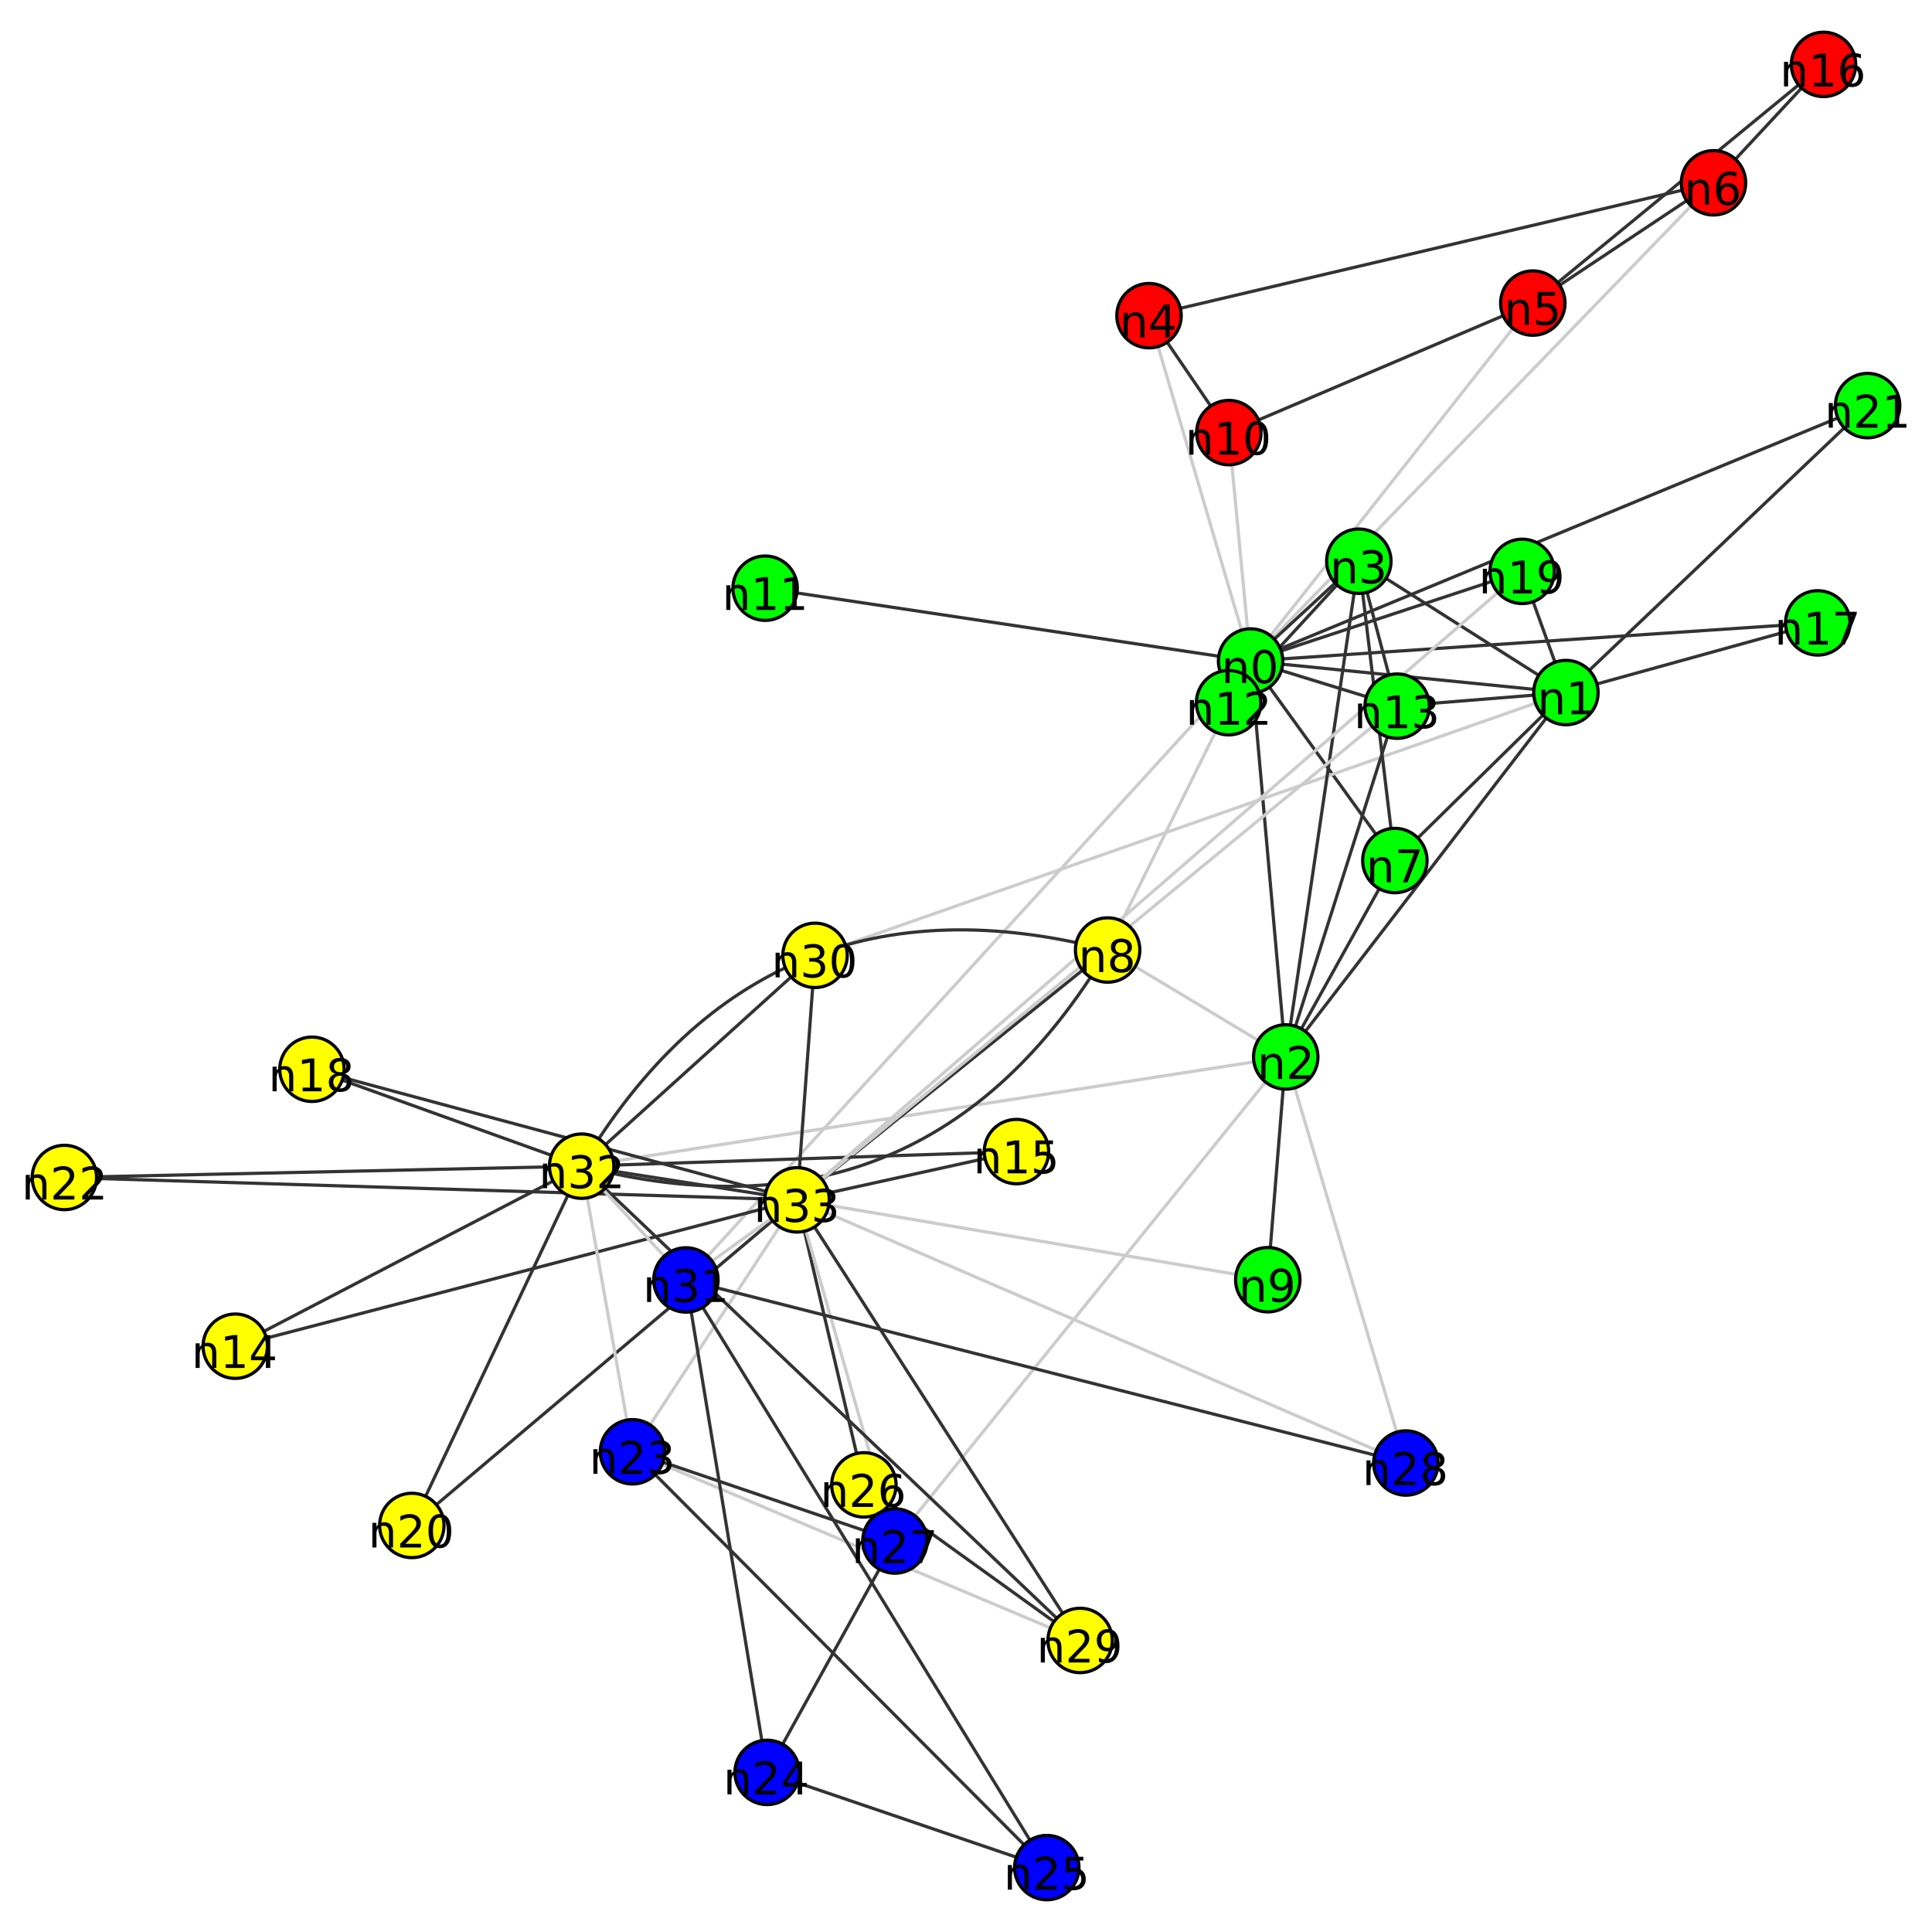 <?xml version="1.0" encoding="UTF-8"?>
<svg xmlns="http://www.w3.org/2000/svg" xmlns:xlink="http://www.w3.org/1999/xlink" width="600pt" height="600pt" viewBox="0 0 600 600" version="1.1">
<defs>
<g>
<symbol overflow="visible" id="glyph0-0">
<path style="stroke:none;" d="M 7.688 -4.625 L 7.688 0 L 6.422 0 L 6.422 -4.578 C 6.422 -5.305 6.277 -5.848 6 -6.203 C 5.719 -6.566 5.293 -6.75 4.734 -6.75 C 4.055 -6.75 3.52 -6.527 3.125 -6.094 C 2.727 -5.664 2.531 -5.074 2.531 -4.328 L 2.531 0 L 1.266 0 L 1.266 -7.656 L 2.531 -7.656 L 2.531 -6.469 C 2.832 -6.926 3.188 -7.27 3.594 -7.5 C 4.008 -7.727 4.484 -7.844 5.016 -7.844 C 5.887 -7.844 6.551 -7.566 7 -7.016 C 7.457 -6.473 7.688 -5.676 7.688 -4.625 Z M 7.688 -4.625 "/>
</symbol>
<symbol overflow="visible" id="glyph0-1">
<path style="stroke:none;" d="M 4.453 -9.297 C 3.742 -9.297 3.207 -8.945 2.844 -8.25 C 2.488 -7.551 2.312 -6.496 2.312 -5.094 C 2.312 -3.695 2.488 -2.645 2.844 -1.938 C 3.207 -1.238 3.742 -0.891 4.453 -0.891 C 5.168 -0.891 5.707 -1.238 6.062 -1.938 C 6.414 -2.645 6.594 -3.695 6.594 -5.094 C 6.594 -6.496 6.414 -7.551 6.062 -8.25 C 5.707 -8.945 5.168 -9.297 4.453 -9.297 Z M 4.453 -10.391 C 5.598 -10.391 6.473 -9.934 7.078 -9.031 C 7.68 -8.125 7.984 -6.809 7.984 -5.094 C 7.984 -3.375 7.68 -2.059 7.078 -1.156 C 6.473 -0.25 5.598 0.203 4.453 0.203 C 3.305 0.203 2.43 -0.25 1.828 -1.156 C 1.223 -2.059 0.922 -3.375 0.922 -5.094 C 0.922 -6.809 1.223 -8.125 1.828 -9.031 C 2.43 -9.934 3.305 -10.391 4.453 -10.391 Z M 4.453 -10.391 "/>
</symbol>
<symbol overflow="visible" id="glyph0-2">
<path style="stroke:none;" d="M 1.734 -1.156 L 4 -1.156 L 4 -8.953 L 1.531 -8.453 L 1.531 -9.719 L 3.984 -10.203 L 5.359 -10.203 L 5.359 -1.156 L 7.609 -1.156 L 7.609 0 L 1.734 0 Z M 1.734 -1.156 "/>
</symbol>
<symbol overflow="visible" id="glyph0-3">
<path style="stroke:none;" d="M 2.688 -1.156 L 7.5 -1.156 L 7.5 0 L 1.031 0 L 1.031 -1.156 C 1.551 -1.695 2.266 -2.426 3.172 -3.344 C 4.074 -4.258 4.645 -4.848 4.875 -5.109 C 5.309 -5.605 5.617 -6.031 5.797 -6.375 C 5.973 -6.715 6.062 -7.055 6.062 -7.391 C 6.062 -7.93 5.867 -8.375 5.484 -8.719 C 5.109 -9.059 4.613 -9.234 4 -9.234 C 3.57 -9.234 3.117 -9.152 2.641 -9 C 2.16 -8.852 1.645 -8.621 1.094 -8.312 L 1.094 -9.719 C 1.645 -9.934 2.16 -10.102 2.641 -10.219 C 3.129 -10.332 3.578 -10.391 3.984 -10.391 C 5.035 -10.391 5.875 -10.121 6.5 -9.594 C 7.133 -9.07 7.453 -8.367 7.453 -7.484 C 7.453 -7.055 7.371 -6.652 7.219 -6.281 C 7.062 -5.906 6.773 -5.461 6.359 -4.953 C 6.242 -4.828 5.879 -4.445 5.266 -3.812 C 4.66 -3.176 3.801 -2.289 2.688 -1.156 Z M 2.688 -1.156 "/>
</symbol>
<symbol overflow="visible" id="glyph0-4">
<path style="stroke:none;" d="M 5.688 -5.5 C 6.34 -5.363 6.852 -5.07 7.219 -4.625 C 7.59 -4.176 7.781 -3.621 7.781 -2.969 C 7.781 -1.957 7.43 -1.176 6.734 -0.625 C 6.047 -0.07 5.066 0.203 3.797 0.203 C 3.367 0.203 2.926 0.152 2.469 0.062 C 2.02 -0.02 1.551 -0.145 1.062 -0.312 L 1.062 -1.641 C 1.445 -1.422 1.867 -1.254 2.328 -1.141 C 2.785 -1.023 3.258 -0.969 3.75 -0.969 C 4.613 -0.969 5.27 -1.133 5.719 -1.469 C 6.176 -1.809 6.406 -2.312 6.406 -2.969 C 6.406 -3.57 6.191 -4.039 5.766 -4.375 C 5.348 -4.715 4.762 -4.891 4.016 -4.891 L 2.828 -4.891 L 2.828 -6.016 L 4.078 -6.016 C 4.754 -6.016 5.27 -6.148 5.625 -6.422 C 5.988 -6.699 6.172 -7.098 6.172 -7.609 C 6.172 -8.129 5.98 -8.531 5.609 -8.812 C 5.242 -9.09 4.711 -9.234 4.016 -9.234 C 3.641 -9.234 3.23 -9.191 2.797 -9.109 C 2.367 -9.023 1.895 -8.895 1.375 -8.719 L 1.375 -9.953 C 1.895 -10.098 2.383 -10.207 2.844 -10.281 C 3.301 -10.352 3.734 -10.391 4.141 -10.391 C 5.191 -10.391 6.02 -10.148 6.625 -9.672 C 7.238 -9.203 7.547 -8.559 7.547 -7.75 C 7.547 -7.176 7.383 -6.695 7.062 -6.312 C 6.738 -5.926 6.277 -5.652 5.688 -5.5 Z M 5.688 -5.5 "/>
</symbol>
<symbol overflow="visible" id="glyph0-5">
<path style="stroke:none;" d="M 5.297 -9 L 1.812 -3.562 L 5.297 -3.562 Z M 4.922 -10.203 L 6.672 -10.203 L 6.672 -3.562 L 8.125 -3.562 L 8.125 -2.406 L 6.672 -2.406 L 6.672 0 L 5.297 0 L 5.297 -2.406 L 0.688 -2.406 L 0.688 -3.734 Z M 4.922 -10.203 "/>
</symbol>
<symbol overflow="visible" id="glyph0-6">
<path style="stroke:none;" d="M 1.516 -10.203 L 6.938 -10.203 L 6.938 -9.047 L 2.781 -9.047 L 2.781 -6.547 C 2.977 -6.605 3.176 -6.656 3.375 -6.688 C 3.57 -6.727 3.773 -6.75 3.984 -6.75 C 5.117 -6.75 6.02 -6.434 6.688 -5.812 C 7.352 -5.188 7.688 -4.34 7.688 -3.281 C 7.688 -2.176 7.34 -1.316 6.656 -0.703 C 5.977 -0.098 5.012 0.203 3.766 0.203 C 3.336 0.203 2.898 0.164 2.453 0.094 C 2.016 0.02 1.555 -0.086 1.078 -0.234 L 1.078 -1.625 C 1.492 -1.406 1.922 -1.238 2.359 -1.125 C 2.793 -1.02 3.254 -0.969 3.734 -0.969 C 4.523 -0.969 5.148 -1.172 5.609 -1.578 C 6.066 -1.992 6.297 -2.562 6.297 -3.281 C 6.297 -3.988 6.066 -4.547 5.609 -4.953 C 5.148 -5.367 4.523 -5.578 3.734 -5.578 C 3.367 -5.578 2.996 -5.535 2.625 -5.453 C 2.258 -5.379 1.887 -5.254 1.516 -5.078 Z M 1.516 -10.203 "/>
</symbol>
<symbol overflow="visible" id="glyph0-7">
<path style="stroke:none;" d="M 4.625 -5.656 C 4 -5.656 3.504 -5.441 3.141 -5.016 C 2.785 -4.586 2.609 -4.008 2.609 -3.281 C 2.609 -2.539 2.785 -1.957 3.141 -1.531 C 3.504 -1.102 4 -0.891 4.625 -0.891 C 5.238 -0.891 5.727 -1.102 6.094 -1.531 C 6.457 -1.957 6.641 -2.539 6.641 -3.281 C 6.641 -4.008 6.457 -4.586 6.094 -5.016 C 5.727 -5.441 5.238 -5.656 4.625 -5.656 Z M 7.359 -9.984 L 7.359 -8.719 C 7.016 -8.883 6.664 -9.008 6.312 -9.094 C 5.957 -9.184 5.605 -9.234 5.266 -9.234 C 4.348 -9.234 3.648 -8.926 3.172 -8.312 C 2.691 -7.695 2.418 -6.762 2.359 -5.516 C 2.617 -5.91 2.953 -6.211 3.359 -6.422 C 3.762 -6.637 4.211 -6.75 4.703 -6.75 C 5.723 -6.75 6.531 -6.434 7.125 -5.812 C 7.727 -5.188 8.031 -4.34 8.031 -3.281 C 8.031 -2.227 7.715 -1.383 7.094 -0.75 C 6.477 -0.113 5.652 0.203 4.625 0.203 C 3.438 0.203 2.527 -0.25 1.906 -1.156 C 1.289 -2.059 0.984 -3.375 0.984 -5.094 C 0.984 -6.707 1.363 -7.992 2.125 -8.953 C 2.895 -9.91 3.922 -10.391 5.203 -10.391 C 5.555 -10.391 5.906 -10.352 6.25 -10.281 C 6.602 -10.219 6.973 -10.117 7.359 -9.984 Z M 7.359 -9.984 "/>
</symbol>
<symbol overflow="visible" id="glyph0-8">
<path style="stroke:none;" d="M 1.156 -10.203 L 7.719 -10.203 L 7.719 -9.625 L 4 0 L 2.562 0 L 6.047 -9.047 L 1.156 -9.047 Z M 1.156 -10.203 "/>
</symbol>
<symbol overflow="visible" id="glyph0-9">
<path style="stroke:none;" d="M 4.453 -4.844 C 3.797 -4.844 3.277 -4.664 2.906 -4.312 C 2.531 -3.969 2.344 -3.488 2.344 -2.875 C 2.344 -2.258 2.531 -1.773 2.906 -1.422 C 3.277 -1.066 3.797 -0.891 4.453 -0.891 C 5.105 -0.891 5.625 -1.066 6 -1.422 C 6.371 -1.773 6.562 -2.258 6.562 -2.875 C 6.562 -3.488 6.371 -3.969 6 -4.312 C 5.625 -4.664 5.105 -4.844 4.453 -4.844 Z M 3.062 -5.438 C 2.477 -5.582 2.02 -5.859 1.688 -6.266 C 1.352 -6.668 1.188 -7.164 1.188 -7.75 C 1.188 -8.559 1.477 -9.203 2.062 -9.672 C 2.645 -10.148 3.441 -10.391 4.453 -10.391 C 5.461 -10.391 6.258 -10.148 6.844 -9.672 C 7.426 -9.203 7.719 -8.559 7.719 -7.75 C 7.719 -7.164 7.551 -6.668 7.219 -6.266 C 6.883 -5.859 6.426 -5.582 5.844 -5.438 C 6.508 -5.281 7.023 -4.973 7.391 -4.516 C 7.762 -4.066 7.953 -3.52 7.953 -2.875 C 7.953 -1.883 7.648 -1.121 7.047 -0.594 C 6.441 -0.062 5.574 0.203 4.453 0.203 C 3.328 0.203 2.461 -0.062 1.859 -0.594 C 1.254 -1.121 0.953 -1.883 0.953 -2.875 C 0.953 -3.52 1.141 -4.066 1.516 -4.516 C 1.887 -4.973 2.406 -5.281 3.062 -5.438 Z M 2.562 -7.609 C 2.562 -7.086 2.727 -6.676 3.062 -6.375 C 3.395 -6.082 3.859 -5.938 4.453 -5.938 C 5.043 -5.938 5.508 -6.082 5.844 -6.375 C 6.176 -6.676 6.344 -7.086 6.344 -7.609 C 6.344 -8.137 6.176 -8.551 5.844 -8.844 C 5.508 -9.145 5.043 -9.297 4.453 -9.297 C 3.859 -9.297 3.395 -9.145 3.062 -8.844 C 2.727 -8.551 2.562 -8.137 2.562 -7.609 Z M 2.562 -7.609 "/>
</symbol>
<symbol overflow="visible" id="glyph0-10">
<path style="stroke:none;" d="M 1.531 -0.219 L 1.531 -1.469 C 1.883 -1.301 2.238 -1.176 2.594 -1.094 C 2.945 -1.008 3.297 -0.969 3.641 -0.969 C 4.543 -0.969 5.238 -1.27 5.719 -1.875 C 6.207 -2.488 6.484 -3.422 6.547 -4.672 C 6.285 -4.285 5.949 -3.98 5.547 -3.766 C 5.141 -3.555 4.691 -3.453 4.203 -3.453 C 3.18 -3.453 2.367 -3.758 1.766 -4.375 C 1.172 -4.996 0.875 -5.848 0.875 -6.922 C 0.875 -7.961 1.18 -8.801 1.797 -9.438 C 2.418 -10.07 3.25 -10.391 4.281 -10.391 C 5.465 -10.391 6.367 -9.934 6.984 -9.031 C 7.605 -8.125 7.922 -6.809 7.922 -5.094 C 7.922 -3.488 7.539 -2.199 6.781 -1.234 C 6.02 -0.273 4.992 0.203 3.703 0.203 C 3.348 0.203 2.992 0.164 2.641 0.094 C 2.285 0.031 1.914 -0.07 1.531 -0.219 Z M 4.281 -4.547 C 4.902 -4.547 5.395 -4.754 5.75 -5.172 C 6.113 -5.598 6.297 -6.18 6.297 -6.922 C 6.297 -7.648 6.113 -8.227 5.75 -8.656 C 5.395 -9.082 4.902 -9.297 4.281 -9.297 C 3.664 -9.297 3.176 -9.082 2.812 -8.656 C 2.445 -8.227 2.266 -7.648 2.266 -6.922 C 2.266 -6.18 2.445 -5.598 2.812 -5.172 C 3.176 -4.754 3.664 -4.547 4.281 -4.547 Z M 4.281 -4.547 "/>
</symbol>
</g>
</defs>
<g id="surface14">
<rect x="0" y="0" width="600" height="600" style="fill:rgb(100%,100%,100%);fill-opacity:1;stroke:none;"/>
<path style="fill:none;stroke-width:1;stroke-linecap:butt;stroke-linejoin:miter;stroke:rgb(80%,80%,80%);stroke-opacity:1;stroke-miterlimit:10;" d="M 388.383 205.285 L 213.02 397.496 "/>
<path style="fill:none;stroke-width:1;stroke-linecap:butt;stroke-linejoin:miter;stroke:rgb(20%,20%,20%);stroke-opacity:1;stroke-miterlimit:10;" d="M 388.383 205.285 L 580 125.961 "/>
<path style="fill:none;stroke-width:1;stroke-linecap:butt;stroke-linejoin:miter;stroke:rgb(20%,20%,20%);stroke-opacity:1;stroke-miterlimit:10;" d="M 388.383 205.285 L 472.734 177.445 "/>
<path style="fill:none;stroke-width:1;stroke-linecap:butt;stroke-linejoin:miter;stroke:rgb(20%,20%,20%);stroke-opacity:1;stroke-miterlimit:10;" d="M 388.383 205.285 L 564.512 193.445 "/>
<path style="fill:none;stroke-width:1;stroke-linecap:butt;stroke-linejoin:miter;stroke:rgb(20%,20%,20%);stroke-opacity:1;stroke-miterlimit:10;" d="M 388.383 205.285 L 433.902 219.301 "/>
<path style="fill:none;stroke-width:1;stroke-linecap:butt;stroke-linejoin:miter;stroke:rgb(20%,20%,20%);stroke-opacity:1;stroke-miterlimit:10;" d="M 388.383 205.285 L 381.555 218.223 "/>
<path style="fill:none;stroke-width:1;stroke-linecap:butt;stroke-linejoin:miter;stroke:rgb(20%,20%,20%);stroke-opacity:1;stroke-miterlimit:10;" d="M 388.383 205.285 L 237.617 182.668 "/>
<path style="fill:none;stroke-width:1;stroke-linecap:butt;stroke-linejoin:miter;stroke:rgb(80%,80%,80%);stroke-opacity:1;stroke-miterlimit:10;" d="M 388.383 205.285 L 381.633 134.348 "/>
<path style="fill:none;stroke-width:1;stroke-linecap:butt;stroke-linejoin:miter;stroke:rgb(80%,80%,80%);stroke-opacity:1;stroke-miterlimit:10;" d="M 388.383 205.285 L 343.984 295.035 "/>
<path style="fill:none;stroke-width:1;stroke-linecap:butt;stroke-linejoin:miter;stroke:rgb(20%,20%,20%);stroke-opacity:1;stroke-miterlimit:10;" d="M 388.383 205.285 L 433.184 267.246 "/>
<path style="fill:none;stroke-width:1;stroke-linecap:butt;stroke-linejoin:miter;stroke:rgb(80%,80%,80%);stroke-opacity:1;stroke-miterlimit:10;" d="M 388.383 205.285 L 532.145 56.773 "/>
<path style="fill:none;stroke-width:1;stroke-linecap:butt;stroke-linejoin:miter;stroke:rgb(80%,80%,80%);stroke-opacity:1;stroke-miterlimit:10;" d="M 388.383 205.285 L 476.027 94.125 "/>
<path style="fill:none;stroke-width:1;stroke-linecap:butt;stroke-linejoin:miter;stroke:rgb(80%,80%,80%);stroke-opacity:1;stroke-miterlimit:10;" d="M 388.383 205.285 L 356.836 98.031 "/>
<path style="fill:none;stroke-width:1;stroke-linecap:butt;stroke-linejoin:miter;stroke:rgb(20%,20%,20%);stroke-opacity:1;stroke-miterlimit:10;" d="M 388.383 205.285 L 421.992 174.289 "/>
<path style="fill:none;stroke-width:1;stroke-linecap:butt;stroke-linejoin:miter;stroke:rgb(20%,20%,20%);stroke-opacity:1;stroke-miterlimit:10;" d="M 388.383 205.285 L 399.293 328.246 "/>
<path style="fill:none;stroke-width:1;stroke-linecap:butt;stroke-linejoin:miter;stroke:rgb(20%,20%,20%);stroke-opacity:1;stroke-miterlimit:10;" d="M 388.383 205.285 L 486.309 215.078 "/>
<path style="fill:none;stroke-width:1;stroke-linecap:butt;stroke-linejoin:miter;stroke:rgb(80%,80%,80%);stroke-opacity:1;stroke-miterlimit:10;" d="M 486.309 215.078 L 253.117 296.691 "/>
<path style="fill:none;stroke-width:1;stroke-linecap:butt;stroke-linejoin:miter;stroke:rgb(20%,20%,20%);stroke-opacity:1;stroke-miterlimit:10;" d="M 486.309 215.078 L 580 125.961 "/>
<path style="fill:none;stroke-width:1;stroke-linecap:butt;stroke-linejoin:miter;stroke:rgb(20%,20%,20%);stroke-opacity:1;stroke-miterlimit:10;" d="M 486.309 215.078 L 472.734 177.445 "/>
<path style="fill:none;stroke-width:1;stroke-linecap:butt;stroke-linejoin:miter;stroke:rgb(20%,20%,20%);stroke-opacity:1;stroke-miterlimit:10;" d="M 486.309 215.078 L 564.512 193.445 "/>
<path style="fill:none;stroke-width:1;stroke-linecap:butt;stroke-linejoin:miter;stroke:rgb(20%,20%,20%);stroke-opacity:1;stroke-miterlimit:10;" d="M 486.309 215.078 L 433.902 219.301 "/>
<path style="fill:none;stroke-width:1;stroke-linecap:butt;stroke-linejoin:miter;stroke:rgb(20%,20%,20%);stroke-opacity:1;stroke-miterlimit:10;" d="M 486.309 215.078 L 433.184 267.246 "/>
<path style="fill:none;stroke-width:1;stroke-linecap:butt;stroke-linejoin:miter;stroke:rgb(20%,20%,20%);stroke-opacity:1;stroke-miterlimit:10;" d="M 486.309 215.078 L 421.992 174.289 "/>
<path style="fill:none;stroke-width:1;stroke-linecap:butt;stroke-linejoin:miter;stroke:rgb(20%,20%,20%);stroke-opacity:1;stroke-miterlimit:10;" d="M 486.309 215.078 L 399.293 328.246 "/>
<path style="fill:none;stroke-width:1;stroke-linecap:butt;stroke-linejoin:miter;stroke:rgb(20%,20%,20%);stroke-opacity:1;stroke-miterlimit:10;" d="M 399.293 328.246 L 433.902 219.301 "/>
<path style="fill:none;stroke-width:1;stroke-linecap:butt;stroke-linejoin:miter;stroke:rgb(80%,80%,80%);stroke-opacity:1;stroke-miterlimit:10;" d="M 399.293 328.246 L 343.984 295.035 "/>
<path style="fill:none;stroke-width:1;stroke-linecap:butt;stroke-linejoin:miter;stroke:rgb(20%,20%,20%);stroke-opacity:1;stroke-miterlimit:10;" d="M 399.293 328.246 L 393.715 397.426 "/>
<path style="fill:none;stroke-width:1;stroke-linecap:butt;stroke-linejoin:miter;stroke:rgb(80%,80%,80%);stroke-opacity:1;stroke-miterlimit:10;" d="M 399.293 328.246 L 180.633 362.164 "/>
<path style="fill:none;stroke-width:1;stroke-linecap:butt;stroke-linejoin:miter;stroke:rgb(80%,80%,80%);stroke-opacity:1;stroke-miterlimit:10;" d="M 399.293 328.246 L 436.602 454.352 "/>
<path style="fill:none;stroke-width:1;stroke-linecap:butt;stroke-linejoin:miter;stroke:rgb(80%,80%,80%);stroke-opacity:1;stroke-miterlimit:10;" d="M 399.293 328.246 L 277.922 478.574 "/>
<path style="fill:none;stroke-width:1;stroke-linecap:butt;stroke-linejoin:miter;stroke:rgb(20%,20%,20%);stroke-opacity:1;stroke-miterlimit:10;" d="M 399.293 328.246 L 433.184 267.246 "/>
<path style="fill:none;stroke-width:1;stroke-linecap:butt;stroke-linejoin:miter;stroke:rgb(20%,20%,20%);stroke-opacity:1;stroke-miterlimit:10;" d="M 399.293 328.246 L 421.992 174.289 "/>
<path style="fill:none;stroke-width:1;stroke-linecap:butt;stroke-linejoin:miter;stroke:rgb(20%,20%,20%);stroke-opacity:1;stroke-miterlimit:10;" d="M 421.992 174.289 L 433.902 219.301 "/>
<path style="fill:none;stroke-width:1;stroke-linecap:butt;stroke-linejoin:miter;stroke:rgb(20%,20%,20%);stroke-opacity:1;stroke-miterlimit:10;" d="M 421.992 174.289 L 381.555 218.223 "/>
<path style="fill:none;stroke-width:1;stroke-linecap:butt;stroke-linejoin:miter;stroke:rgb(20%,20%,20%);stroke-opacity:1;stroke-miterlimit:10;" d="M 421.992 174.289 L 433.184 267.246 "/>
<path style="fill:none;stroke-width:1;stroke-linecap:butt;stroke-linejoin:miter;stroke:rgb(20%,20%,20%);stroke-opacity:1;stroke-miterlimit:10;" d="M 356.836 98.031 L 381.633 134.348 "/>
<path style="fill:none;stroke-width:1;stroke-linecap:butt;stroke-linejoin:miter;stroke:rgb(20%,20%,20%);stroke-opacity:1;stroke-miterlimit:10;" d="M 356.836 98.031 L 532.145 56.773 "/>
<path style="fill:none;stroke-width:1;stroke-linecap:butt;stroke-linejoin:miter;stroke:rgb(20%,20%,20%);stroke-opacity:1;stroke-miterlimit:10;" d="M 476.027 94.125 L 566.316 20 "/>
<path style="fill:none;stroke-width:1;stroke-linecap:butt;stroke-linejoin:miter;stroke:rgb(20%,20%,20%);stroke-opacity:1;stroke-miterlimit:10;" d="M 476.027 94.125 L 381.633 134.348 "/>
<path style="fill:none;stroke-width:1;stroke-linecap:butt;stroke-linejoin:miter;stroke:rgb(20%,20%,20%);stroke-opacity:1;stroke-miterlimit:10;" d="M 476.027 94.125 L 532.145 56.773 "/>
<path style="fill:none;stroke-width:1;stroke-linecap:butt;stroke-linejoin:miter;stroke:rgb(20%,20%,20%);stroke-opacity:1;stroke-miterlimit:10;" d="M 532.145 56.773 L 566.316 20 "/>
<path style="fill:none;stroke-width:1;stroke-linecap:butt;stroke-linejoin:miter;stroke:rgb(20%,20%,20%);stroke-opacity:1;stroke-miterlimit:10;" d="M 343.984 295.035 L 247.547 372.629 "/>
<path style="fill:none;stroke-width:1;stroke-linecap:butt;stroke-linejoin:miter;stroke:rgb(20%,20%,20%);stroke-opacity:1;stroke-miterlimit:10;" d="M 343.984 295.035 C 272.754 276.574 218.301 298.953 180.633 362.164 "/>
<path style="fill:none;stroke-width:1;stroke-linecap:butt;stroke-linejoin:miter;stroke:rgb(20%,20%,20%);stroke-opacity:1;stroke-miterlimit:10;" d="M 343.984 295.035 C 306.316 358.25 251.867 380.625 180.633 362.164 "/>
<path style="fill:none;stroke-width:1;stroke-linecap:butt;stroke-linejoin:miter;stroke:rgb(80%,80%,80%);stroke-opacity:1;stroke-miterlimit:10;" d="M 393.715 397.426 L 247.547 372.629 "/>
<path style="fill:none;stroke-width:1;stroke-linecap:butt;stroke-linejoin:miter;stroke:rgb(80%,80%,80%);stroke-opacity:1;stroke-miterlimit:10;" d="M 433.902 219.301 L 247.547 372.629 "/>
<path style="fill:none;stroke-width:1;stroke-linecap:butt;stroke-linejoin:miter;stroke:rgb(20%,20%,20%);stroke-opacity:1;stroke-miterlimit:10;" d="M 73.066 418.078 L 247.547 372.629 "/>
<path style="fill:none;stroke-width:1;stroke-linecap:butt;stroke-linejoin:miter;stroke:rgb(20%,20%,20%);stroke-opacity:1;stroke-miterlimit:10;" d="M 73.066 418.078 L 180.633 362.164 "/>
<path style="fill:none;stroke-width:1;stroke-linecap:butt;stroke-linejoin:miter;stroke:rgb(20%,20%,20%);stroke-opacity:1;stroke-miterlimit:10;" d="M 315.672 357.633 L 247.547 372.629 "/>
<path style="fill:none;stroke-width:1;stroke-linecap:butt;stroke-linejoin:miter;stroke:rgb(20%,20%,20%);stroke-opacity:1;stroke-miterlimit:10;" d="M 315.672 357.633 L 180.633 362.164 "/>
<path style="fill:none;stroke-width:1;stroke-linecap:butt;stroke-linejoin:miter;stroke:rgb(20%,20%,20%);stroke-opacity:1;stroke-miterlimit:10;" d="M 96.879 332.07 L 247.547 372.629 "/>
<path style="fill:none;stroke-width:1;stroke-linecap:butt;stroke-linejoin:miter;stroke:rgb(20%,20%,20%);stroke-opacity:1;stroke-miterlimit:10;" d="M 96.879 332.07 L 180.633 362.164 "/>
<path style="fill:none;stroke-width:1;stroke-linecap:butt;stroke-linejoin:miter;stroke:rgb(80%,80%,80%);stroke-opacity:1;stroke-miterlimit:10;" d="M 472.734 177.445 L 247.547 372.629 "/>
<path style="fill:none;stroke-width:1;stroke-linecap:butt;stroke-linejoin:miter;stroke:rgb(20%,20%,20%);stroke-opacity:1;stroke-miterlimit:10;" d="M 127.891 473.742 L 247.547 372.629 "/>
<path style="fill:none;stroke-width:1;stroke-linecap:butt;stroke-linejoin:miter;stroke:rgb(20%,20%,20%);stroke-opacity:1;stroke-miterlimit:10;" d="M 127.891 473.742 L 180.633 362.164 "/>
<path style="fill:none;stroke-width:1;stroke-linecap:butt;stroke-linejoin:miter;stroke:rgb(20%,20%,20%);stroke-opacity:1;stroke-miterlimit:10;" d="M 20 365.68 L 247.547 372.629 "/>
<path style="fill:none;stroke-width:1;stroke-linecap:butt;stroke-linejoin:miter;stroke:rgb(20%,20%,20%);stroke-opacity:1;stroke-miterlimit:10;" d="M 20 365.68 L 180.633 362.164 "/>
<path style="fill:none;stroke-width:1;stroke-linecap:butt;stroke-linejoin:miter;stroke:rgb(80%,80%,80%);stroke-opacity:1;stroke-miterlimit:10;" d="M 196.422 450.867 L 335.445 509.457 "/>
<path style="fill:none;stroke-width:1;stroke-linecap:butt;stroke-linejoin:miter;stroke:rgb(80%,80%,80%);stroke-opacity:1;stroke-miterlimit:10;" d="M 196.422 450.867 L 247.547 372.629 "/>
<path style="fill:none;stroke-width:1;stroke-linecap:butt;stroke-linejoin:miter;stroke:rgb(80%,80%,80%);stroke-opacity:1;stroke-miterlimit:10;" d="M 196.422 450.867 L 180.633 362.164 "/>
<path style="fill:none;stroke-width:1;stroke-linecap:butt;stroke-linejoin:miter;stroke:rgb(20%,20%,20%);stroke-opacity:1;stroke-miterlimit:10;" d="M 196.422 450.867 L 277.922 478.574 "/>
<path style="fill:none;stroke-width:1;stroke-linecap:butt;stroke-linejoin:miter;stroke:rgb(20%,20%,20%);stroke-opacity:1;stroke-miterlimit:10;" d="M 196.422 450.867 L 325.09 580 "/>
<path style="fill:none;stroke-width:1;stroke-linecap:butt;stroke-linejoin:miter;stroke:rgb(20%,20%,20%);stroke-opacity:1;stroke-miterlimit:10;" d="M 238.234 550.434 L 213.02 397.496 "/>
<path style="fill:none;stroke-width:1;stroke-linecap:butt;stroke-linejoin:miter;stroke:rgb(20%,20%,20%);stroke-opacity:1;stroke-miterlimit:10;" d="M 238.234 550.434 L 277.922 478.574 "/>
<path style="fill:none;stroke-width:1;stroke-linecap:butt;stroke-linejoin:miter;stroke:rgb(20%,20%,20%);stroke-opacity:1;stroke-miterlimit:10;" d="M 238.234 550.434 L 325.09 580 "/>
<path style="fill:none;stroke-width:1;stroke-linecap:butt;stroke-linejoin:miter;stroke:rgb(20%,20%,20%);stroke-opacity:1;stroke-miterlimit:10;" d="M 325.09 580 L 213.02 397.496 "/>
<path style="fill:none;stroke-width:1;stroke-linecap:butt;stroke-linejoin:miter;stroke:rgb(20%,20%,20%);stroke-opacity:1;stroke-miterlimit:10;" d="M 268.285 461.133 L 247.547 372.629 "/>
<path style="fill:none;stroke-width:1;stroke-linecap:butt;stroke-linejoin:miter;stroke:rgb(20%,20%,20%);stroke-opacity:1;stroke-miterlimit:10;" d="M 268.285 461.133 L 335.445 509.457 "/>
<path style="fill:none;stroke-width:1;stroke-linecap:butt;stroke-linejoin:miter;stroke:rgb(80%,80%,80%);stroke-opacity:1;stroke-miterlimit:10;" d="M 277.922 478.574 L 247.547 372.629 "/>
<path style="fill:none;stroke-width:1;stroke-linecap:butt;stroke-linejoin:miter;stroke:rgb(80%,80%,80%);stroke-opacity:1;stroke-miterlimit:10;" d="M 436.602 454.352 L 247.547 372.629 "/>
<path style="fill:none;stroke-width:1;stroke-linecap:butt;stroke-linejoin:miter;stroke:rgb(20%,20%,20%);stroke-opacity:1;stroke-miterlimit:10;" d="M 436.602 454.352 L 213.02 397.496 "/>
<path style="fill:none;stroke-width:1;stroke-linecap:butt;stroke-linejoin:miter;stroke:rgb(20%,20%,20%);stroke-opacity:1;stroke-miterlimit:10;" d="M 335.445 509.457 L 247.547 372.629 "/>
<path style="fill:none;stroke-width:1;stroke-linecap:butt;stroke-linejoin:miter;stroke:rgb(20%,20%,20%);stroke-opacity:1;stroke-miterlimit:10;" d="M 335.445 509.457 L 180.633 362.164 "/>
<path style="fill:none;stroke-width:1;stroke-linecap:butt;stroke-linejoin:miter;stroke:rgb(20%,20%,20%);stroke-opacity:1;stroke-miterlimit:10;" d="M 253.117 296.691 L 247.547 372.629 "/>
<path style="fill:none;stroke-width:1;stroke-linecap:butt;stroke-linejoin:miter;stroke:rgb(20%,20%,20%);stroke-opacity:1;stroke-miterlimit:10;" d="M 253.117 296.691 L 180.633 362.164 "/>
<path style="fill:none;stroke-width:1;stroke-linecap:butt;stroke-linejoin:miter;stroke:rgb(80%,80%,80%);stroke-opacity:1;stroke-miterlimit:10;" d="M 213.02 397.496 L 247.547 372.629 "/>
<path style="fill:none;stroke-width:1;stroke-linecap:butt;stroke-linejoin:miter;stroke:rgb(80%,80%,80%);stroke-opacity:1;stroke-miterlimit:10;" d="M 213.02 397.496 L 180.633 362.164 "/>
<path style="fill:none;stroke-width:1;stroke-linecap:butt;stroke-linejoin:miter;stroke:rgb(20%,20%,20%);stroke-opacity:1;stroke-miterlimit:10;" d="M 180.633 362.164 L 247.547 372.629 "/>
<path style="fill-rule:nonzero;fill:rgb(0%,100%,0%);fill-opacity:1;stroke-width:1;stroke-linecap:butt;stroke-linejoin:miter;stroke:rgb(0%,0%,0%);stroke-opacity:1;stroke-miterlimit:10;" d="M 398.383 205.285 C 398.383 210.809 393.906 215.285 388.383 215.285 C 382.863 215.285 378.383 210.809 378.383 205.285 C 378.383 199.762 382.863 195.285 388.383 195.285 C 393.906 195.285 398.383 199.762 398.383 205.285 "/>
<path style="fill-rule:nonzero;fill:rgb(0%,100%,0%);fill-opacity:1;stroke-width:1;stroke-linecap:butt;stroke-linejoin:miter;stroke:rgb(0%,0%,0%);stroke-opacity:1;stroke-miterlimit:10;" d="M 496.309 215.078 C 496.309 220.602 491.832 225.078 486.309 225.078 C 480.789 225.078 476.309 220.602 476.309 215.078 C 476.309 209.555 480.789 205.078 486.309 205.078 C 491.832 205.078 496.309 209.555 496.309 215.078 "/>
<path style="fill-rule:nonzero;fill:rgb(0%,100%,0%);fill-opacity:1;stroke-width:1;stroke-linecap:butt;stroke-linejoin:miter;stroke:rgb(0%,0%,0%);stroke-opacity:1;stroke-miterlimit:10;" d="M 409.293 328.246 C 409.293 333.77 404.816 338.246 399.293 338.246 C 393.77 338.246 389.293 333.77 389.293 328.246 C 389.293 322.723 393.77 318.246 399.293 318.246 C 404.816 318.246 409.293 322.723 409.293 328.246 "/>
<path style="fill-rule:nonzero;fill:rgb(0%,100%,0%);fill-opacity:1;stroke-width:1;stroke-linecap:butt;stroke-linejoin:miter;stroke:rgb(0%,0%,0%);stroke-opacity:1;stroke-miterlimit:10;" d="M 431.992 174.289 C 431.992 179.812 427.516 184.289 421.992 184.289 C 416.469 184.289 411.992 179.812 411.992 174.289 C 411.992 168.766 416.469 164.289 421.992 164.289 C 427.516 164.289 431.992 168.766 431.992 174.289 "/>
<path style="fill-rule:nonzero;fill:rgb(100%,0%,0%);fill-opacity:1;stroke-width:1;stroke-linecap:butt;stroke-linejoin:miter;stroke:rgb(0%,0%,0%);stroke-opacity:1;stroke-miterlimit:10;" d="M 366.836 98.031 C 366.836 103.555 362.359 108.031 356.836 108.031 C 351.312 108.031 346.836 103.555 346.836 98.031 C 346.836 92.508 351.312 88.031 356.836 88.031 C 362.359 88.031 366.836 92.508 366.836 98.031 "/>
<path style="fill-rule:nonzero;fill:rgb(100%,0%,0%);fill-opacity:1;stroke-width:1;stroke-linecap:butt;stroke-linejoin:miter;stroke:rgb(0%,0%,0%);stroke-opacity:1;stroke-miterlimit:10;" d="M 486.027 94.125 C 486.027 99.648 481.551 104.125 476.027 104.125 C 470.504 104.125 466.027 99.648 466.027 94.125 C 466.027 88.602 470.504 84.125 476.027 84.125 C 481.551 84.125 486.027 88.602 486.027 94.125 "/>
<path style="fill-rule:nonzero;fill:rgb(100%,0%,0%);fill-opacity:1;stroke-width:1;stroke-linecap:butt;stroke-linejoin:miter;stroke:rgb(0%,0%,0%);stroke-opacity:1;stroke-miterlimit:10;" d="M 542.145 56.773 C 542.145 62.297 537.668 66.773 532.145 66.773 C 526.621 66.773 522.145 62.297 522.145 56.773 C 522.145 51.25 526.621 46.773 532.145 46.773 C 537.668 46.773 542.145 51.25 542.145 56.773 "/>
<path style="fill-rule:nonzero;fill:rgb(0%,100%,0%);fill-opacity:1;stroke-width:1;stroke-linecap:butt;stroke-linejoin:miter;stroke:rgb(0%,0%,0%);stroke-opacity:1;stroke-miterlimit:10;" d="M 443.184 267.246 C 443.184 272.77 438.707 277.246 433.184 277.246 C 427.66 277.246 423.184 272.77 423.184 267.246 C 423.184 261.723 427.66 257.246 433.184 257.246 C 438.707 257.246 443.184 261.723 443.184 267.246 "/>
<path style="fill-rule:nonzero;fill:rgb(100%,100%,0%);fill-opacity:1;stroke-width:1;stroke-linecap:butt;stroke-linejoin:miter;stroke:rgb(0%,0%,0%);stroke-opacity:1;stroke-miterlimit:10;" d="M 353.984 295.035 C 353.984 300.559 349.508 305.035 343.984 305.035 C 338.461 305.035 333.984 300.559 333.984 295.035 C 333.984 289.512 338.461 285.035 343.984 285.035 C 349.508 285.035 353.984 289.512 353.984 295.035 "/>
<path style="fill-rule:nonzero;fill:rgb(0%,100%,0%);fill-opacity:1;stroke-width:1;stroke-linecap:butt;stroke-linejoin:miter;stroke:rgb(0%,0%,0%);stroke-opacity:1;stroke-miterlimit:10;" d="M 403.715 397.426 C 403.715 402.949 399.238 407.426 393.715 407.426 C 388.191 407.426 383.715 402.949 383.715 397.426 C 383.715 391.906 388.191 387.426 393.715 387.426 C 399.238 387.426 403.715 391.906 403.715 397.426 "/>
<path style="fill-rule:nonzero;fill:rgb(100%,0%,0%);fill-opacity:1;stroke-width:1;stroke-linecap:butt;stroke-linejoin:miter;stroke:rgb(0%,0%,0%);stroke-opacity:1;stroke-miterlimit:10;" d="M 391.633 134.348 C 391.633 139.871 387.152 144.348 381.633 144.348 C 376.109 144.348 371.633 139.871 371.633 134.348 C 371.633 128.824 376.109 124.348 381.633 124.348 C 387.152 124.348 391.633 128.824 391.633 134.348 "/>
<path style="fill-rule:nonzero;fill:rgb(0%,100%,0%);fill-opacity:1;stroke-width:1;stroke-linecap:butt;stroke-linejoin:miter;stroke:rgb(0%,0%,0%);stroke-opacity:1;stroke-miterlimit:10;" d="M 247.617 182.668 C 247.617 188.191 243.141 192.668 237.617 192.668 C 232.094 192.668 227.617 188.191 227.617 182.668 C 227.617 177.145 232.094 172.668 237.617 172.668 C 243.141 172.668 247.617 177.145 247.617 182.668 "/>
<path style="fill-rule:nonzero;fill:rgb(0%,100%,0%);fill-opacity:1;stroke-width:1;stroke-linecap:butt;stroke-linejoin:miter;stroke:rgb(0%,0%,0%);stroke-opacity:1;stroke-miterlimit:10;" d="M 391.555 218.223 C 391.555 223.742 387.078 228.223 381.555 228.223 C 376.035 228.223 371.555 223.742 371.555 218.223 C 371.555 212.699 376.035 208.223 381.555 208.223 C 387.078 208.223 391.555 212.699 391.555 218.223 "/>
<path style="fill-rule:nonzero;fill:rgb(0%,100%,0%);fill-opacity:1;stroke-width:1;stroke-linecap:butt;stroke-linejoin:miter;stroke:rgb(0%,0%,0%);stroke-opacity:1;stroke-miterlimit:10;" d="M 443.902 219.301 C 443.902 224.824 439.426 229.301 433.902 229.301 C 428.379 229.301 423.902 224.824 423.902 219.301 C 423.902 213.777 428.379 209.301 433.902 209.301 C 439.426 209.301 443.902 213.777 443.902 219.301 "/>
<path style="fill-rule:nonzero;fill:rgb(100%,100%,0%);fill-opacity:1;stroke-width:1;stroke-linecap:butt;stroke-linejoin:miter;stroke:rgb(0%,0%,0%);stroke-opacity:1;stroke-miterlimit:10;" d="M 83.066 418.078 C 83.066 423.602 78.586 428.078 73.066 428.078 C 67.543 428.078 63.066 423.602 63.066 418.078 C 63.066 412.555 67.543 408.078 73.066 408.078 C 78.586 408.078 83.066 412.555 83.066 418.078 "/>
<path style="fill-rule:nonzero;fill:rgb(100%,100%,0%);fill-opacity:1;stroke-width:1;stroke-linecap:butt;stroke-linejoin:miter;stroke:rgb(0%,0%,0%);stroke-opacity:1;stroke-miterlimit:10;" d="M 325.672 357.633 C 325.672 363.156 321.195 367.633 315.672 367.633 C 310.148 367.633 305.672 363.156 305.672 357.633 C 305.672 352.109 310.148 347.633 315.672 347.633 C 321.195 347.633 325.672 352.109 325.672 357.633 "/>
<path style="fill-rule:nonzero;fill:rgb(100%,0%,0%);fill-opacity:1;stroke-width:1;stroke-linecap:butt;stroke-linejoin:miter;stroke:rgb(0%,0%,0%);stroke-opacity:1;stroke-miterlimit:10;" d="M 576.316 20 C 576.316 25.523 571.84 30 566.316 30 C 560.793 30 556.316 25.523 556.316 20 C 556.316 14.477 560.793 10 566.316 10 C 571.84 10 576.316 14.477 576.316 20 "/>
<path style="fill-rule:nonzero;fill:rgb(0%,100%,0%);fill-opacity:1;stroke-width:1;stroke-linecap:butt;stroke-linejoin:miter;stroke:rgb(0%,0%,0%);stroke-opacity:1;stroke-miterlimit:10;" d="M 574.512 193.445 C 574.512 198.969 570.035 203.445 564.512 203.445 C 558.988 203.445 554.512 198.969 554.512 193.445 C 554.512 187.922 558.988 183.445 564.512 183.445 C 570.035 183.445 574.512 187.922 574.512 193.445 "/>
<path style="fill-rule:nonzero;fill:rgb(100%,100%,0%);fill-opacity:1;stroke-width:1;stroke-linecap:butt;stroke-linejoin:miter;stroke:rgb(0%,0%,0%);stroke-opacity:1;stroke-miterlimit:10;" d="M 106.879 332.07 C 106.879 337.594 102.402 342.07 96.879 342.07 C 91.359 342.07 86.879 337.594 86.879 332.07 C 86.879 326.547 91.359 322.07 96.879 322.07 C 102.402 322.07 106.879 326.547 106.879 332.07 "/>
<path style="fill-rule:nonzero;fill:rgb(0%,100%,0%);fill-opacity:1;stroke-width:1;stroke-linecap:butt;stroke-linejoin:miter;stroke:rgb(0%,0%,0%);stroke-opacity:1;stroke-miterlimit:10;" d="M 482.734 177.445 C 482.734 182.969 478.258 187.445 472.734 187.445 C 467.215 187.445 462.734 182.969 462.734 177.445 C 462.734 171.922 467.215 167.445 472.734 167.445 C 478.258 167.445 482.734 171.922 482.734 177.445 "/>
<path style="fill-rule:nonzero;fill:rgb(100%,100%,0%);fill-opacity:1;stroke-width:1;stroke-linecap:butt;stroke-linejoin:miter;stroke:rgb(0%,0%,0%);stroke-opacity:1;stroke-miterlimit:10;" d="M 137.891 473.742 C 137.891 479.266 133.414 483.742 127.891 483.742 C 122.367 483.742 117.891 479.266 117.891 473.742 C 117.891 468.219 122.367 463.742 127.891 463.742 C 133.414 463.742 137.891 468.219 137.891 473.742 "/>
<path style="fill-rule:nonzero;fill:rgb(0%,100%,0%);fill-opacity:1;stroke-width:1;stroke-linecap:butt;stroke-linejoin:miter;stroke:rgb(0%,0%,0%);stroke-opacity:1;stroke-miterlimit:10;" d="M 590 125.961 C 590 131.484 585.523 135.961 580 135.961 C 574.477 135.961 570 131.484 570 125.961 C 570 120.441 574.477 115.961 580 115.961 C 585.523 115.961 590 120.441 590 125.961 "/>
<path style="fill-rule:nonzero;fill:rgb(100%,100%,0%);fill-opacity:1;stroke-width:1;stroke-linecap:butt;stroke-linejoin:miter;stroke:rgb(0%,0%,0%);stroke-opacity:1;stroke-miterlimit:10;" d="M 30 365.68 C 30 371.203 25.523 375.68 20 375.68 C 14.477 375.68 10 371.203 10 365.68 C 10 360.156 14.477 355.68 20 355.68 C 25.523 355.68 30 360.156 30 365.68 "/>
<path style="fill-rule:nonzero;fill:rgb(0%,0%,100%);fill-opacity:1;stroke-width:1;stroke-linecap:butt;stroke-linejoin:miter;stroke:rgb(0%,0%,0%);stroke-opacity:1;stroke-miterlimit:10;" d="M 206.422 450.867 C 206.422 456.391 201.945 460.867 196.422 460.867 C 190.902 460.867 186.422 456.391 186.422 450.867 C 186.422 445.344 190.902 440.867 196.422 440.867 C 201.945 440.867 206.422 445.344 206.422 450.867 "/>
<path style="fill-rule:nonzero;fill:rgb(0%,0%,100%);fill-opacity:1;stroke-width:1;stroke-linecap:butt;stroke-linejoin:miter;stroke:rgb(0%,0%,0%);stroke-opacity:1;stroke-miterlimit:10;" d="M 248.234 550.434 C 248.234 555.953 243.754 560.434 238.234 560.434 C 232.711 560.434 228.234 555.953 228.234 550.434 C 228.234 544.91 232.711 540.434 238.234 540.434 C 243.754 540.434 248.234 544.91 248.234 550.434 "/>
<path style="fill-rule:nonzero;fill:rgb(0%,0%,100%);fill-opacity:1;stroke-width:1;stroke-linecap:butt;stroke-linejoin:miter;stroke:rgb(0%,0%,0%);stroke-opacity:1;stroke-miterlimit:10;" d="M 335.09 580 C 335.09 585.523 330.613 590 325.09 590 C 319.57 590 315.09 585.523 315.09 580 C 315.09 574.477 319.57 570 325.09 570 C 330.613 570 335.09 574.477 335.09 580 "/>
<path style="fill-rule:nonzero;fill:rgb(100%,100%,0%);fill-opacity:1;stroke-width:1;stroke-linecap:butt;stroke-linejoin:miter;stroke:rgb(0%,0%,0%);stroke-opacity:1;stroke-miterlimit:10;" d="M 278.285 461.133 C 278.285 466.656 273.809 471.133 268.285 471.133 C 262.762 471.133 258.285 466.656 258.285 461.133 C 258.285 455.609 262.762 451.133 268.285 451.133 C 273.809 451.133 278.285 455.609 278.285 461.133 "/>
<path style="fill-rule:nonzero;fill:rgb(0%,0%,100%);fill-opacity:1;stroke-width:1;stroke-linecap:butt;stroke-linejoin:miter;stroke:rgb(0%,0%,0%);stroke-opacity:1;stroke-miterlimit:10;" d="M 287.922 478.574 C 287.922 484.098 283.445 488.574 277.922 488.574 C 272.398 488.574 267.922 484.098 267.922 478.574 C 267.922 473.051 272.398 468.574 277.922 468.574 C 283.445 468.574 287.922 473.051 287.922 478.574 "/>
<path style="fill-rule:nonzero;fill:rgb(0%,0%,100%);fill-opacity:1;stroke-width:1;stroke-linecap:butt;stroke-linejoin:miter;stroke:rgb(0%,0%,0%);stroke-opacity:1;stroke-miterlimit:10;" d="M 446.602 454.352 C 446.602 459.875 442.125 464.352 436.602 464.352 C 431.078 464.352 426.602 459.875 426.602 454.352 C 426.602 448.828 431.078 444.352 436.602 444.352 C 442.125 444.352 446.602 448.828 446.602 454.352 "/>
<path style="fill-rule:nonzero;fill:rgb(100%,100%,0%);fill-opacity:1;stroke-width:1;stroke-linecap:butt;stroke-linejoin:miter;stroke:rgb(0%,0%,0%);stroke-opacity:1;stroke-miterlimit:10;" d="M 345.445 509.457 C 345.445 514.98 340.969 519.457 335.445 519.457 C 329.926 519.457 325.445 514.98 325.445 509.457 C 325.445 503.938 329.926 499.457 335.445 499.457 C 340.969 499.457 345.445 503.938 345.445 509.457 "/>
<path style="fill-rule:nonzero;fill:rgb(100%,100%,0%);fill-opacity:1;stroke-width:1;stroke-linecap:butt;stroke-linejoin:miter;stroke:rgb(0%,0%,0%);stroke-opacity:1;stroke-miterlimit:10;" d="M 263.117 296.691 C 263.117 302.211 258.641 306.691 253.117 306.691 C 247.598 306.691 243.117 302.211 243.117 296.691 C 243.117 291.168 247.598 286.691 253.117 286.691 C 258.641 286.691 263.117 291.168 263.117 296.691 "/>
<path style="fill-rule:nonzero;fill:rgb(0%,0%,100%);fill-opacity:1;stroke-width:1;stroke-linecap:butt;stroke-linejoin:miter;stroke:rgb(0%,0%,0%);stroke-opacity:1;stroke-miterlimit:10;" d="M 223.02 397.496 C 223.02 403.02 218.539 407.496 213.02 407.496 C 207.496 407.496 203.02 403.02 203.02 397.496 C 203.02 391.973 207.496 387.496 213.02 387.496 C 218.539 387.496 223.02 391.973 223.02 397.496 "/>
<path style="fill-rule:nonzero;fill:rgb(100%,100%,0%);fill-opacity:1;stroke-width:1;stroke-linecap:butt;stroke-linejoin:miter;stroke:rgb(0%,0%,0%);stroke-opacity:1;stroke-miterlimit:10;" d="M 190.633 362.164 C 190.633 367.688 186.156 372.164 180.633 372.164 C 175.113 372.164 170.633 367.688 170.633 362.164 C 170.633 356.641 175.113 352.164 180.633 352.164 C 186.156 352.164 190.633 356.641 190.633 362.164 "/>
<path style="fill-rule:nonzero;fill:rgb(100%,100%,0%);fill-opacity:1;stroke-width:1;stroke-linecap:butt;stroke-linejoin:miter;stroke:rgb(0%,0%,0%);stroke-opacity:1;stroke-miterlimit:10;" d="M 257.547 372.629 C 257.547 378.152 253.07 382.629 247.547 382.629 C 242.023 382.629 237.547 378.152 237.547 372.629 C 237.547 367.105 242.023 362.629 247.547 362.629 C 253.07 362.629 257.547 367.105 257.547 372.629 "/>
<g style="fill:rgb(0%,0%,0%);fill-opacity:1;">
  <use xlink:href="#glyph0-0" x="379.324" y="212.133"/>
  <use xlink:href="#glyph0-1" x="388.197" y="212.133"/>
</g>
<g style="fill:rgb(0%,0%,0%);fill-opacity:1;">
  <use xlink:href="#glyph0-0" x="477.438" y="221.828"/>
  <use xlink:href="#glyph0-2" x="486.311" y="221.828"/>
</g>
<g style="fill:rgb(0%,0%,0%);fill-opacity:1;">
  <use xlink:href="#glyph0-0" x="390.473" y="335.094"/>
  <use xlink:href="#glyph0-3" x="399.346" y="335.094"/>
</g>
<g style="fill:rgb(0%,0%,0%);fill-opacity:1;">
  <use xlink:href="#glyph0-0" x="413.035" y="181.137"/>
  <use xlink:href="#glyph0-4" x="421.908" y="181.137"/>
</g>
<g style="fill:rgb(0%,0%,0%);fill-opacity:1;">
  <use xlink:href="#glyph0-0" x="347.703" y="104.785"/>
  <use xlink:href="#glyph0-5" x="356.576" y="104.785"/>
</g>
<g style="fill:rgb(0%,0%,0%);fill-opacity:1;">
  <use xlink:href="#glyph0-0" x="467.113" y="100.879"/>
  <use xlink:href="#glyph0-6" x="475.986" y="100.879"/>
</g>
<g style="fill:rgb(0%,0%,0%);fill-opacity:1;">
  <use xlink:href="#glyph0-0" x="523.059" y="63.617"/>
  <use xlink:href="#glyph0-7" x="531.932" y="63.617"/>
</g>
<g style="fill:rgb(0%,0%,0%);fill-opacity:1;">
  <use xlink:href="#glyph0-0" x="424.254" y="273.996"/>
  <use xlink:href="#glyph0-8" x="433.127" y="273.996"/>
</g>
<g style="fill:rgb(0%,0%,0%);fill-opacity:1;">
  <use xlink:href="#glyph0-0" x="334.938" y="301.883"/>
  <use xlink:href="#glyph0-9" x="343.811" y="301.883"/>
</g>
<g style="fill:rgb(0%,0%,0%);fill-opacity:1;">
  <use xlink:href="#glyph0-0" x="384.684" y="404.273"/>
  <use xlink:href="#glyph0-10" x="393.557" y="404.273"/>
</g>
<g style="fill:rgb(0%,0%,0%);fill-opacity:1;">
  <use xlink:href="#glyph0-0" x="368.117" y="141.195"/>
  <use xlink:href="#glyph0-2" x="376.99" y="141.195"/>
  <use xlink:href="#glyph0-1" x="385.897" y="141.195"/>
</g>
<g style="fill:rgb(0%,0%,0%);fill-opacity:1;">
  <use xlink:href="#glyph0-0" x="224.289" y="189.418"/>
  <use xlink:href="#glyph0-2" x="233.162" y="189.418"/>
  <use xlink:href="#glyph0-2" x="242.069" y="189.418"/>
</g>
<g style="fill:rgb(0%,0%,0%);fill-opacity:1;">
  <use xlink:href="#glyph0-0" x="368.281" y="225.066"/>
  <use xlink:href="#glyph0-2" x="377.154" y="225.066"/>
  <use xlink:href="#glyph0-3" x="386.062" y="225.066"/>
</g>
<g style="fill:rgb(0%,0%,0%);fill-opacity:1;">
  <use xlink:href="#glyph0-0" x="420.488" y="226.148"/>
  <use xlink:href="#glyph0-2" x="429.361" y="226.148"/>
  <use xlink:href="#glyph0-4" x="438.269" y="226.148"/>
</g>
<g style="fill:rgb(0%,0%,0%);fill-opacity:1;">
  <use xlink:href="#glyph0-0" x="59.48" y="424.832"/>
  <use xlink:href="#glyph0-2" x="68.354" y="424.832"/>
  <use xlink:href="#glyph0-5" x="77.261" y="424.832"/>
</g>
<g style="fill:rgb(0%,0%,0%);fill-opacity:1;">
  <use xlink:href="#glyph0-0" x="302.305" y="364.387"/>
  <use xlink:href="#glyph0-2" x="311.178" y="364.387"/>
  <use xlink:href="#glyph0-6" x="320.085" y="364.387"/>
</g>
<g style="fill:rgb(0%,0%,0%);fill-opacity:1;">
  <use xlink:href="#glyph0-0" x="552.777" y="26.848"/>
  <use xlink:href="#glyph0-2" x="561.65" y="26.848"/>
  <use xlink:href="#glyph0-7" x="570.558" y="26.848"/>
</g>
<g style="fill:rgb(0%,0%,0%);fill-opacity:1;">
  <use xlink:href="#glyph0-0" x="551.129" y="200.199"/>
  <use xlink:href="#glyph0-2" x="560.002" y="200.199"/>
  <use xlink:href="#glyph0-8" x="568.909" y="200.199"/>
</g>
<g style="fill:rgb(0%,0%,0%);fill-opacity:1;">
  <use xlink:href="#glyph0-0" x="83.383" y="338.918"/>
  <use xlink:href="#glyph0-2" x="92.256" y="338.918"/>
  <use xlink:href="#glyph0-9" x="101.163" y="338.918"/>
</g>
<g style="fill:rgb(0%,0%,0%);fill-opacity:1;">
  <use xlink:href="#glyph0-0" x="459.254" y="184.293"/>
  <use xlink:href="#glyph0-2" x="468.127" y="184.293"/>
  <use xlink:href="#glyph0-10" x="477.034" y="184.293"/>
</g>
<g style="fill:rgb(0%,0%,0%);fill-opacity:1;">
  <use xlink:href="#glyph0-0" x="114.375" y="480.59"/>
  <use xlink:href="#glyph0-3" x="123.248" y="480.59"/>
  <use xlink:href="#glyph0-1" x="132.155" y="480.59"/>
</g>
<g style="fill:rgb(0%,0%,0%);fill-opacity:1;">
  <use xlink:href="#glyph0-0" x="566.672" y="132.809"/>
  <use xlink:href="#glyph0-3" x="575.545" y="132.809"/>
  <use xlink:href="#glyph0-2" x="584.452" y="132.809"/>
</g>
<g style="fill:rgb(0%,0%,0%);fill-opacity:1;">
  <use xlink:href="#glyph0-0" x="6.727" y="372.527"/>
  <use xlink:href="#glyph0-3" x="15.6" y="372.527"/>
  <use xlink:href="#glyph0-3" x="24.507" y="372.527"/>
</g>
<g style="fill:rgb(0%,0%,0%);fill-opacity:1;">
  <use xlink:href="#glyph0-0" x="183.012" y="457.711"/>
  <use xlink:href="#glyph0-3" x="191.885" y="457.711"/>
  <use xlink:href="#glyph0-4" x="200.792" y="457.711"/>
</g>
<g style="fill:rgb(0%,0%,0%);fill-opacity:1;">
  <use xlink:href="#glyph0-0" x="224.648" y="557.277"/>
  <use xlink:href="#glyph0-3" x="233.521" y="557.277"/>
  <use xlink:href="#glyph0-5" x="242.429" y="557.277"/>
</g>
<g style="fill:rgb(0%,0%,0%);fill-opacity:1;">
  <use xlink:href="#glyph0-0" x="311.727" y="586.848"/>
  <use xlink:href="#glyph0-3" x="320.6" y="586.848"/>
  <use xlink:href="#glyph0-6" x="329.507" y="586.848"/>
</g>
<g style="fill:rgb(0%,0%,0%);fill-opacity:1;">
  <use xlink:href="#glyph0-0" x="254.746" y="467.98"/>
  <use xlink:href="#glyph0-3" x="263.619" y="467.98"/>
  <use xlink:href="#glyph0-7" x="272.526" y="467.98"/>
</g>
<g style="fill:rgb(0%,0%,0%);fill-opacity:1;">
  <use xlink:href="#glyph0-0" x="264.539" y="485.422"/>
  <use xlink:href="#glyph0-3" x="273.412" y="485.422"/>
  <use xlink:href="#glyph0-8" x="282.319" y="485.422"/>
</g>
<g style="fill:rgb(0%,0%,0%);fill-opacity:1;">
  <use xlink:href="#glyph0-0" x="423.102" y="461.199"/>
  <use xlink:href="#glyph0-3" x="431.975" y="461.199"/>
  <use xlink:href="#glyph0-9" x="440.882" y="461.199"/>
</g>
<g style="fill:rgb(0%,0%,0%);fill-opacity:1;">
  <use xlink:href="#glyph0-0" x="321.965" y="516.305"/>
  <use xlink:href="#glyph0-3" x="330.838" y="516.305"/>
  <use xlink:href="#glyph0-10" x="339.745" y="516.305"/>
</g>
<g style="fill:rgb(0%,0%,0%);fill-opacity:1;">
  <use xlink:href="#glyph0-0" x="239.605" y="303.535"/>
  <use xlink:href="#glyph0-4" x="248.479" y="303.535"/>
  <use xlink:href="#glyph0-1" x="257.386" y="303.535"/>
</g>
<g style="fill:rgb(0%,0%,0%);fill-opacity:1;">
  <use xlink:href="#glyph0-0" x="199.691" y="404.34"/>
  <use xlink:href="#glyph0-4" x="208.564" y="404.34"/>
  <use xlink:href="#glyph0-2" x="217.472" y="404.34"/>
</g>
<g style="fill:rgb(0%,0%,0%);fill-opacity:1;">
  <use xlink:href="#glyph0-0" x="167.363" y="369.012"/>
  <use xlink:href="#glyph0-4" x="176.236" y="369.012"/>
  <use xlink:href="#glyph0-3" x="185.144" y="369.012"/>
</g>
<g style="fill:rgb(0%,0%,0%);fill-opacity:1;">
  <use xlink:href="#glyph0-0" x="234.133" y="379.477"/>
  <use xlink:href="#glyph0-4" x="243.006" y="379.477"/>
  <use xlink:href="#glyph0-4" x="251.913" y="379.477"/>
</g>
</g>
</svg>
